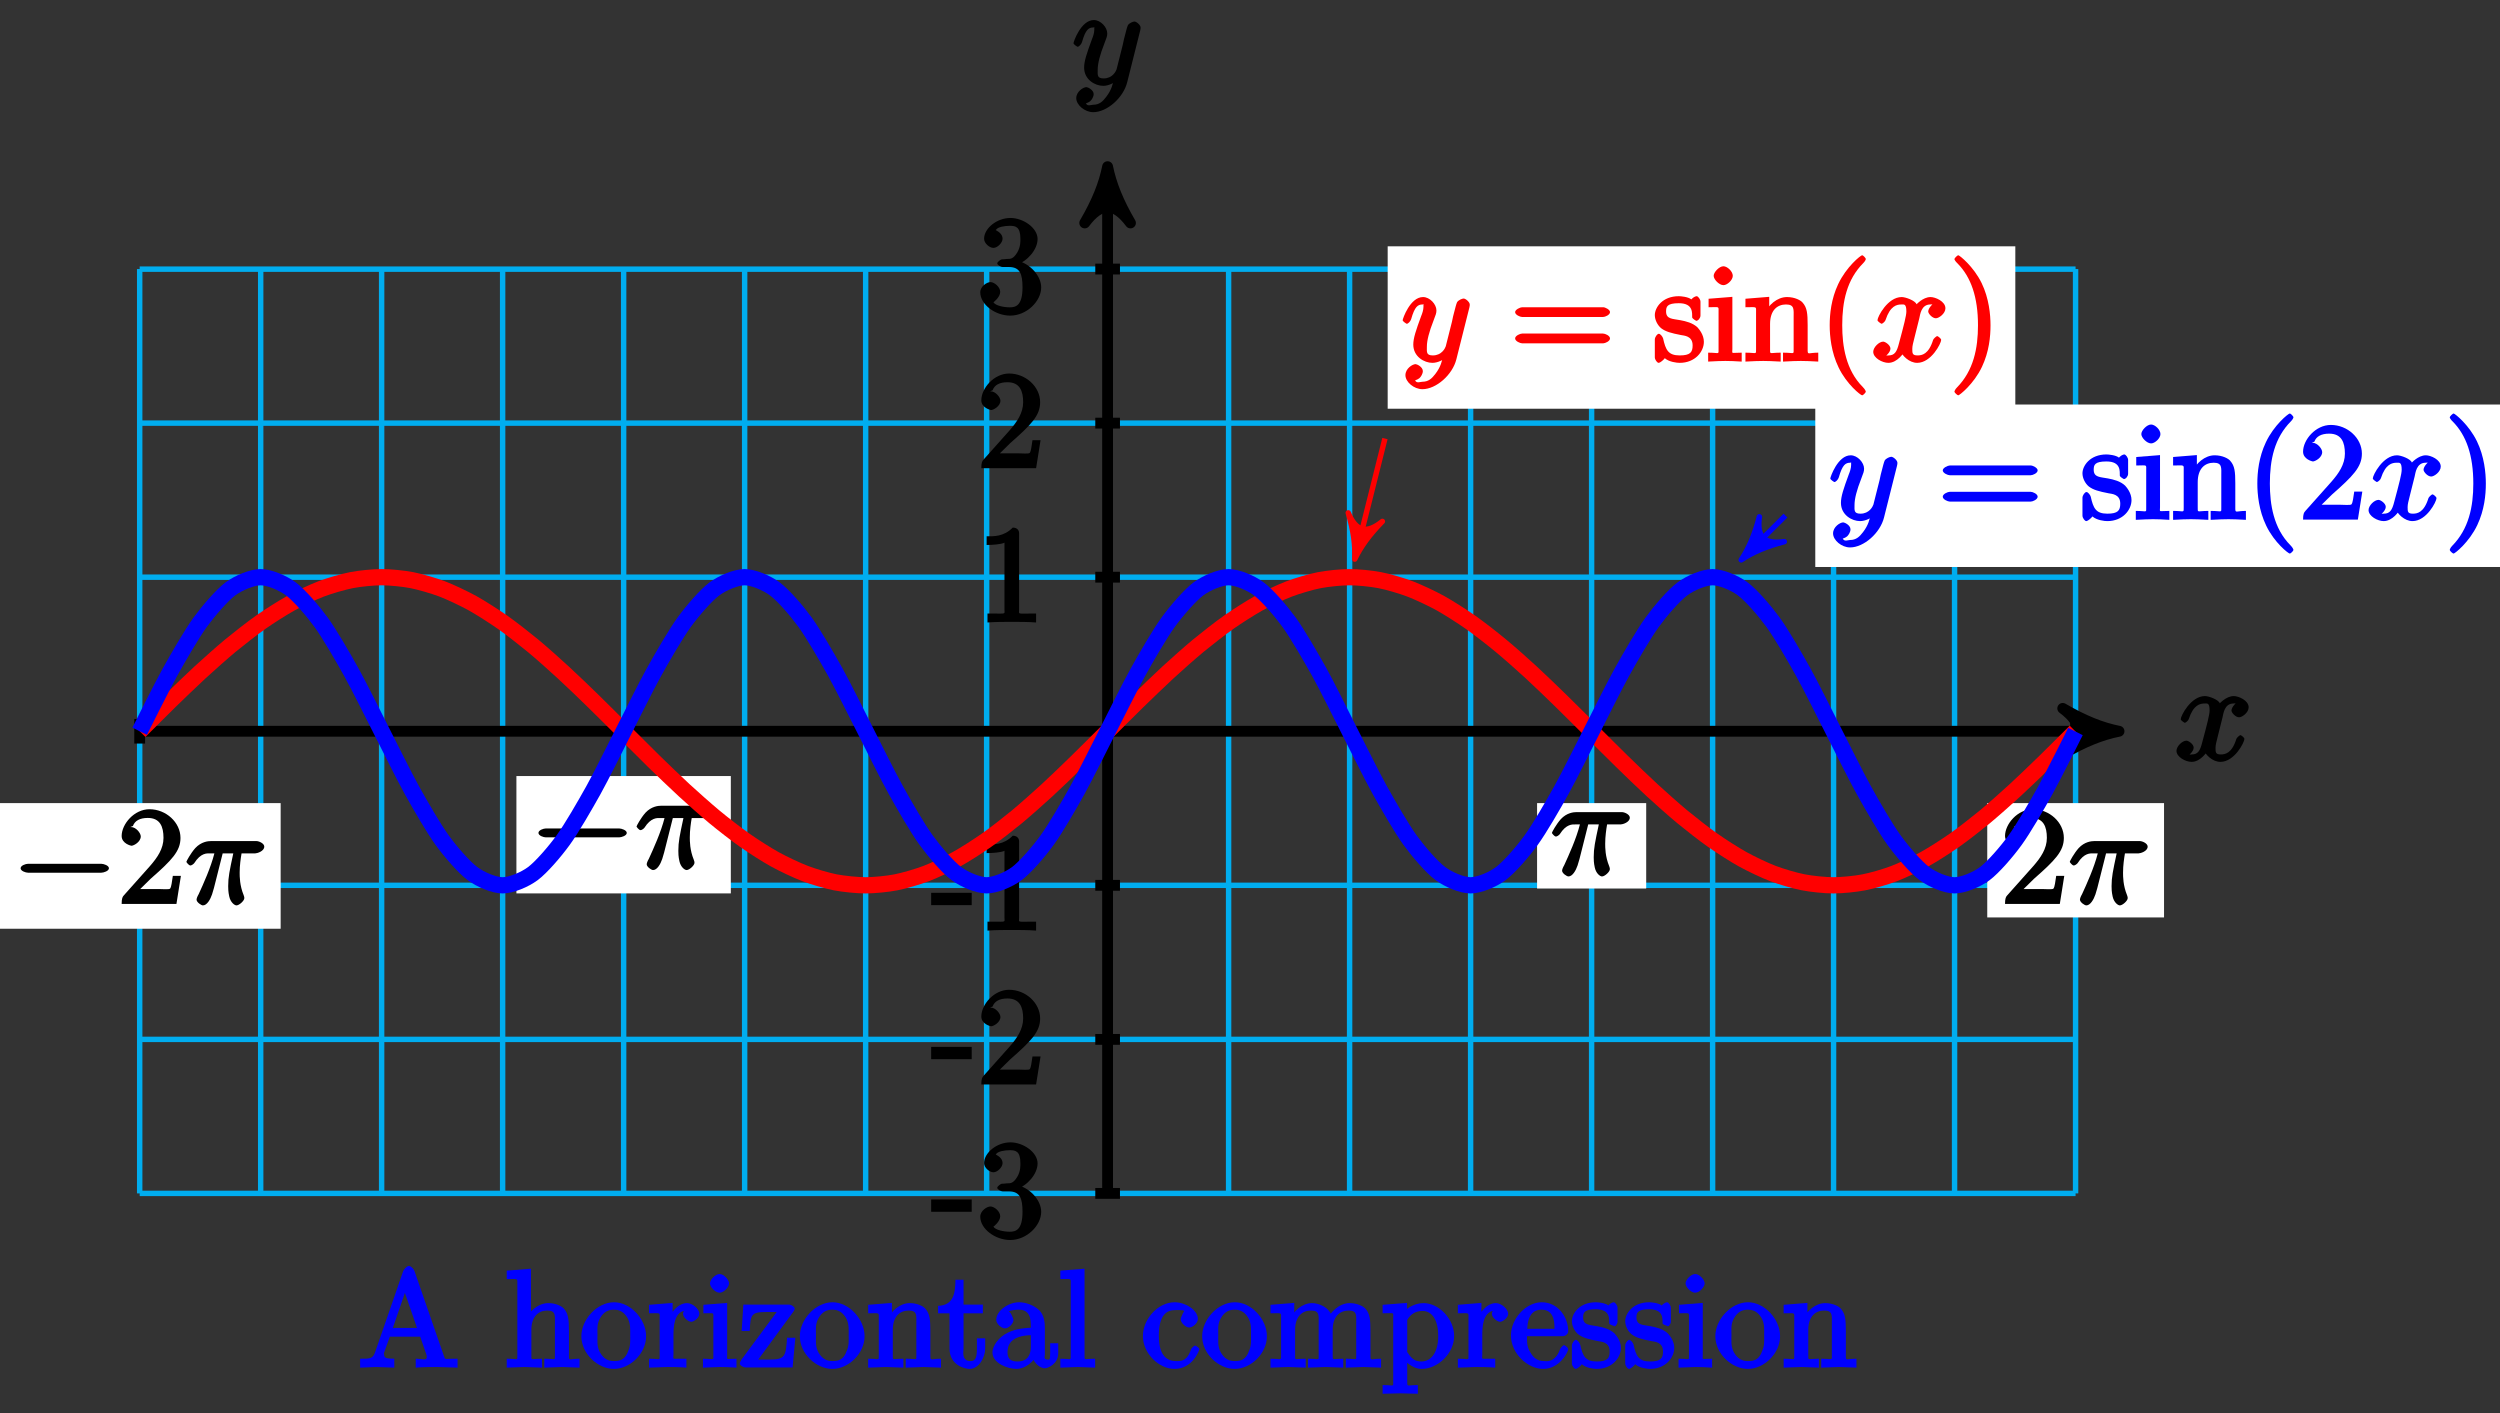 <?xml version="1.0" encoding="UTF-8"?>
<svg xmlns="http://www.w3.org/2000/svg" xmlns:xlink="http://www.w3.org/1999/xlink" width="184pt" height="104pt" viewBox="0 0 184 104" version="1.1">
<rect x="0" y="0" width="184" height="104" fill="#333333" stroke="none"/>
<defs>
<g>
<symbol overflow="visible" id="glyph0-0">
<path style="stroke:none;" d=""/>
</symbol>
<symbol overflow="visible" id="glyph0-1">
<path style="stroke:none;" d="M 3.5 -3.172 C 3.562 -3.422 3.625 -4.188 4.312 -4.188 C 4.359 -4.188 4.469 -4.234 4.688 -4.109 L 4.812 -4.391 C 4.531 -4.344 4.156 -3.922 4.156 -3.672 C 4.156 -3.516 4.453 -3.172 4.719 -3.172 C 4.938 -3.172 5.422 -3.516 5.422 -3.906 C 5.422 -4.422 4.672 -4.734 4.328 -4.734 C 3.75 -4.734 3.266 -4.156 3.297 -4.203 C 3.203 -4.469 2.5 -4.734 2.203 -4.734 C 1.172 -4.734 0.422 -3.281 0.422 -3.031 C 0.422 -2.938 0.703 -2.766 0.719 -2.766 C 0.797 -2.766 1 -2.953 1.016 -3.047 C 1.359 -4.094 1.844 -4.188 2.188 -4.188 C 2.375 -4.188 2.547 -4.25 2.547 -3.672 C 2.547 -3.375 2.375 -2.703 2 -1.312 C 1.844 -0.688 1.672 -0.438 1.234 -0.438 C 1.172 -0.438 1.062 -0.391 0.859 -0.516 L 0.734 -0.234 C 0.984 -0.297 1.375 -0.656 1.375 -0.938 C 1.375 -1.203 0.984 -1.453 0.844 -1.453 C 0.531 -1.453 0.109 -1.031 0.109 -0.703 C 0.109 -0.25 0.781 0.109 1.219 0.109 C 1.891 0.109 2.359 -0.641 2.391 -0.703 L 2.094 -0.812 C 2.219 -0.438 2.75 0.109 3.344 0.109 C 4.375 0.109 5.109 -1.328 5.109 -1.578 C 5.109 -1.688 4.859 -1.859 4.828 -1.859 C 4.734 -1.859 4.531 -1.641 4.516 -1.578 C 4.188 -0.516 3.688 -0.438 3.375 -0.438 C 2.984 -0.438 2.984 -0.594 2.984 -0.922 C 2.984 -1.141 3.047 -1.359 3.156 -1.797 Z M 3.5 -3.172 "/>
</symbol>
<symbol overflow="visible" id="glyph0-2">
<path style="stroke:none;" d="M 5.016 -3.953 C 5.047 -4.094 5.047 -4.109 5.047 -4.188 C 5.047 -4.359 4.75 -4.625 4.594 -4.625 C 4.5 -4.625 4.203 -4.516 4.109 -4.344 C 4.047 -4.203 3.969 -3.891 3.922 -3.703 C 3.859 -3.453 3.781 -3.188 3.734 -2.906 L 3.281 -1.109 C 3.234 -0.969 2.984 -0.438 2.328 -0.438 C 1.828 -0.438 1.891 -0.703 1.891 -1.078 C 1.891 -1.531 2.047 -2.156 2.391 -3.031 C 2.547 -3.438 2.594 -3.547 2.594 -3.75 C 2.594 -4.203 2.109 -4.734 1.609 -4.734 C 0.656 -4.734 0.109 -3.125 0.109 -3.031 C 0.109 -2.938 0.391 -2.766 0.406 -2.766 C 0.516 -2.766 0.688 -2.953 0.734 -3.109 C 1 -4.047 1.234 -4.188 1.578 -4.188 C 1.656 -4.188 1.641 -4.344 1.641 -4.031 C 1.641 -3.781 1.547 -3.516 1.469 -3.328 C 1.078 -2.266 0.891 -1.703 0.891 -1.234 C 0.891 -0.344 1.703 0.109 2.297 0.109 C 2.688 0.109 3.141 -0.109 3.422 -0.391 L 3.125 -0.5 C 2.984 0.016 2.922 0.391 2.516 0.922 C 2.266 1.25 2.016 1.5 1.562 1.5 C 1.422 1.5 1.141 1.641 1.031 1.406 C 0.953 1.406 1.203 1.359 1.344 1.234 C 1.453 1.141 1.594 0.906 1.594 0.719 C 1.594 0.406 1.156 0.203 1.062 0.203 C 0.828 0.203 0.312 0.531 0.312 1.016 C 0.312 1.516 0.938 2.047 1.562 2.047 C 2.578 2.047 3.781 0.984 4.062 -0.156 Z M 5.016 -3.953 "/>
</symbol>
<symbol overflow="visible" id="glyph0-3">
<path style="stroke:none;" d="M 2.641 -3.719 L 3.547 -3.719 C 3.266 -2.406 3.172 -1.969 3.172 -1.312 C 3.172 -1.156 3.172 -0.891 3.25 -0.547 C 3.344 -0.109 3.641 0.109 3.781 0.109 C 3.984 0.109 4.359 -0.234 4.359 -0.422 C 4.359 -0.484 4.359 -0.516 4.312 -0.641 C 4.016 -1.359 4.016 -2.016 4.016 -2.297 C 4.016 -2.828 4.094 -3.359 4.156 -3.719 L 5.156 -3.719 C 5.297 -3.719 5.828 -3.875 5.828 -4.219 C 5.828 -4.453 5.438 -4.625 5.25 -4.625 L 1.906 -4.625 C 1.688 -4.625 1.188 -4.578 0.75 -4.109 C 0.406 -3.719 0.094 -3.141 0.094 -3.094 C 0.094 -3.078 0.266 -2.828 0.391 -2.828 C 0.469 -2.828 0.609 -2.922 0.672 -3 C 1.156 -3.766 1.609 -3.719 1.812 -3.719 L 2.156 -3.719 C 1.891 -2.672 1.344 -1.469 1 -0.719 C 0.891 -0.531 0.844 -0.391 0.844 -0.312 C 0.844 -0.125 1.188 0.109 1.312 0.109 C 1.609 0.109 1.859 -0.328 1.984 -0.703 C 2.125 -1.156 2.125 -1.172 2.25 -1.672 L 2.766 -3.719 Z M 2.641 -3.719 "/>
</symbol>
<symbol overflow="visible" id="glyph1-0">
<path style="stroke:none;" d=""/>
</symbol>
<symbol overflow="visible" id="glyph1-1">
<path style="stroke:none;" d="M 2.922 -2.031 L 2.922 -2.766 L -0.062 -2.766 L -0.062 -1.859 L 2.922 -1.859 Z M 2.922 -2.031 "/>
</symbol>
<symbol overflow="visible" id="glyph1-2">
<path style="stroke:none;" d="M 4.719 -1.859 C 4.719 -2.688 3.922 -3.625 2.891 -3.844 L 2.891 -3.516 C 3.703 -3.781 4.453 -4.641 4.453 -5.422 C 4.453 -6.234 3.406 -6.969 2.453 -6.969 C 1.453 -6.969 0.516 -6.203 0.516 -5.438 C 0.516 -5.109 0.906 -4.766 1.203 -4.766 C 1.5 -4.766 1.875 -5.141 1.875 -5.438 C 1.875 -5.938 1.234 -6.094 1.391 -6.094 C 1.516 -6.312 2.047 -6.391 2.406 -6.391 C 2.828 -6.391 3.188 -6.328 3.188 -5.438 C 3.188 -5.312 3.219 -4.859 2.953 -4.422 C 2.656 -3.938 2.453 -3.953 2.203 -3.953 C 2.125 -3.938 1.891 -3.922 1.812 -3.922 C 1.734 -3.906 1.484 -3.734 1.484 -3.625 C 1.484 -3.516 1.734 -3.359 1.906 -3.359 L 2.344 -3.359 C 3.156 -3.359 3.344 -2.844 3.344 -1.859 C 3.344 -0.516 2.844 -0.391 2.406 -0.391 C 1.969 -0.391 1.344 -0.516 1.203 -0.766 C 1.219 -0.766 1.703 -1.141 1.703 -1.531 C 1.703 -1.891 1.266 -2.25 0.984 -2.25 C 0.734 -2.25 0.234 -1.938 0.234 -1.5 C 0.234 -0.594 1.344 0.219 2.438 0.219 C 3.656 0.219 4.719 -0.844 4.719 -1.859 Z M 4.719 -1.859 "/>
</symbol>
<symbol overflow="visible" id="glyph1-3">
<path style="stroke:none;" d="M 4.469 -2.062 L 4.078 -2.062 C 4 -1.594 3.984 -1.281 3.875 -1.125 C 3.812 -1.047 3.281 -1.094 3.062 -1.094 L 1.266 -1.094 L 1.391 -0.812 L 2.438 -1.844 C 4 -3.219 4.641 -3.875 4.641 -4.859 C 4.641 -6 3.578 -6.969 2.359 -6.969 C 1.234 -6.969 0.312 -5.875 0.312 -5 C 0.312 -4.438 1 -4.281 1.031 -4.281 C 1.203 -4.281 1.719 -4.562 1.719 -4.969 C 1.719 -5.219 1.359 -5.656 1.016 -5.656 C 0.938 -5.656 0.922 -5.656 1.141 -5.734 C 1.281 -6.125 1.656 -6.328 2.234 -6.328 C 3.141 -6.328 3.391 -5.688 3.391 -4.859 C 3.391 -4.062 2.938 -3.406 2.391 -2.781 L 0.484 -0.641 C 0.375 -0.531 0.312 -0.406 0.312 0 L 4.344 0 L 4.672 -2.062 Z M 4.469 -2.062 "/>
</symbol>
<symbol overflow="visible" id="glyph1-4">
<path style="stroke:none;" d="M 4.344 -0.156 L 4.344 -0.641 L 3.859 -0.641 C 2.953 -0.641 3.094 -0.578 3.094 -0.953 L 3.094 -6.547 C 3.094 -6.781 2.938 -6.969 2.625 -6.969 C 1.953 -6.281 1.203 -6.328 0.703 -6.328 L 0.703 -5.688 C 1.094 -5.688 1.797 -5.734 2.016 -5.859 L 2.016 -0.953 C 2.016 -0.594 2.156 -0.641 1.266 -0.641 L 0.766 -0.641 L 0.766 0.016 C 1.297 -0.031 2.156 -0.031 2.562 -0.031 C 2.953 -0.031 3.828 -0.031 4.344 0.016 Z M 4.344 -0.156 "/>
</symbol>
<symbol overflow="visible" id="glyph1-5">
<path style="stroke:none;" d="M 7.312 -0.156 L 7.312 -0.641 L 6.969 -0.641 C 6.375 -0.641 6.406 -0.531 6.297 -0.875 L 4.141 -7.094 C 4.094 -7.234 3.891 -7.469 3.734 -7.469 C 3.578 -7.469 3.375 -7.234 3.312 -7.094 L 1.25 -1.141 C 1.078 -0.625 0.859 -0.641 0.141 -0.641 L 0.141 0.016 L 1.328 -0.031 L 2.656 0.016 L 2.656 -0.641 C 1.984 -0.641 1.906 -0.719 1.906 -0.984 C 1.906 -1 1.859 -1 1.906 -1.094 L 2.328 -2.266 L 4.562 -2.266 L 5.031 -0.906 C 5.031 -0.875 5.047 -0.812 5.047 -0.766 C 5.047 -0.469 4.672 -0.641 4.234 -0.641 L 4.234 0.016 C 4.766 -0.031 5.469 -0.031 5.844 -0.031 L 7.312 0.016 Z M 4.562 -2.906 L 2.547 -2.906 L 3.609 -5.984 L 3.266 -5.984 L 4.328 -2.906 Z M 4.562 -2.906 "/>
</symbol>
<symbol overflow="visible" id="glyph1-6">
<path style="stroke:none;" d="M 5.5 -0.156 L 5.5 -0.641 C 4.812 -0.641 4.734 -0.469 4.719 -0.766 L 4.719 -2.672 C 4.719 -3.531 4.672 -3.953 4.359 -4.312 C 4.234 -4.484 3.781 -4.734 3.203 -4.734 C 2.359 -4.734 1.75 -3.969 1.656 -3.781 L 1.922 -3.781 L 1.922 -7.266 L 0.141 -7.125 L 0.141 -6.5 C 1.016 -6.5 0.922 -6.594 0.922 -6.094 L 0.922 -0.922 C 0.922 -0.469 0.984 -0.641 0.141 -0.641 L 0.141 0.016 L 1.453 -0.031 L 2.734 0.016 L 2.734 -0.641 C 1.891 -0.641 1.953 -0.469 1.953 -0.922 L 1.953 -2.75 C 1.953 -3.781 2.5 -4.188 3.125 -4.188 C 3.766 -4.188 3.688 -3.812 3.688 -3.234 L 3.688 -0.922 C 3.688 -0.469 3.766 -0.641 2.906 -0.641 L 2.906 0.016 L 4.219 -0.031 L 5.5 0.016 Z M 5.5 -0.156 "/>
</symbol>
<symbol overflow="visible" id="glyph1-7">
<path style="stroke:none;" d="M 4.859 -2.297 C 4.859 -3.562 3.703 -4.797 2.5 -4.797 C 1.25 -4.797 0.094 -3.531 0.094 -2.297 C 0.094 -1 1.312 0.109 2.484 0.109 C 3.688 0.109 4.859 -1.031 4.859 -2.297 Z M 3.688 -2.375 C 3.688 -2.016 3.734 -1.594 3.516 -1.156 L 3.469 -1.031 C 3.25 -0.594 2.984 -0.469 2.5 -0.469 C 2.062 -0.469 1.75 -0.625 1.469 -1.094 C 1.219 -1.531 1.281 -2.016 1.281 -2.375 C 1.281 -2.766 1.219 -3.188 1.469 -3.625 C 1.734 -4.094 2.078 -4.25 2.484 -4.25 C 2.922 -4.25 3.219 -4.078 3.484 -3.656 C 3.734 -3.219 3.688 -2.75 3.688 -2.375 Z M 3.688 -2.375 "/>
</symbol>
<symbol overflow="visible" id="glyph1-8">
<path style="stroke:none;" d="M 3.797 -3.953 C 3.797 -4.281 3.312 -4.734 2.891 -4.734 C 2.156 -4.734 1.625 -3.891 1.484 -3.469 L 1.828 -3.469 L 1.828 -4.75 L 0.094 -4.609 L 0.094 -3.984 C 0.984 -3.984 0.875 -4.078 0.875 -3.594 L 0.875 -0.922 C 0.875 -0.469 0.953 -0.641 0.094 -0.641 L 0.094 0.016 L 1.422 -0.031 C 1.812 -0.031 2.281 -0.031 2.844 0.016 L 2.844 -0.641 L 2.469 -0.641 C 1.734 -0.641 1.891 -0.578 1.891 -0.938 L 1.891 -2.469 C 1.891 -3.453 2.141 -4.188 2.891 -4.188 C 2.953 -4.188 2.844 -4.234 2.875 -4.234 L 3 -4.5 C 2.969 -4.5 2.594 -4.203 2.594 -3.953 C 2.594 -3.672 2.984 -3.359 3.203 -3.359 C 3.375 -3.359 3.797 -3.641 3.797 -3.953 Z M 3.797 -3.953 "/>
</symbol>
<symbol overflow="visible" id="glyph1-9">
<path style="stroke:none;" d="M 2.625 -0.156 L 2.625 -0.641 C 1.797 -0.641 1.938 -0.516 1.938 -0.906 L 1.938 -4.75 L 0.188 -4.609 L 0.188 -3.984 C 1.016 -3.984 0.922 -4.094 0.922 -3.594 L 0.922 -0.922 C 0.922 -0.469 1 -0.641 0.156 -0.641 L 0.156 0.016 L 1.422 -0.031 C 1.781 -0.031 2.125 -0.016 2.625 0.016 Z M 2.078 -6.188 C 2.078 -6.453 1.688 -6.875 1.391 -6.875 C 1.047 -6.875 0.672 -6.438 0.672 -6.188 C 0.672 -5.906 1.078 -5.5 1.375 -5.5 C 1.719 -5.5 2.078 -5.938 2.078 -6.188 Z M 2.078 -6.188 "/>
</symbol>
<symbol overflow="visible" id="glyph1-10">
<path style="stroke:none;" d="M 4 -2.188 L 3.578 -2.188 C 3.484 -0.844 3.453 -0.578 2.297 -0.578 L 1.453 -0.578 L 4 -4.047 C 4.094 -4.156 4.141 -4.281 4.141 -4.328 C 4.141 -4.453 3.891 -4.625 3.719 -4.625 L 0.359 -4.625 L 0.234 -2.688 L 0.828 -2.688 C 0.891 -3.875 0.922 -4.078 2.016 -4.078 L 2.812 -4.078 L 0.234 -0.594 C 0.156 -0.484 0.094 -0.344 0.094 -0.297 C 0.094 -0.156 0.344 0 0.531 0 L 3.984 0 L 4.188 -2.188 Z M 4 -2.188 "/>
</symbol>
<symbol overflow="visible" id="glyph1-11">
<path style="stroke:none;" d="M 5.5 -0.156 L 5.5 -0.641 C 4.812 -0.641 4.734 -0.469 4.719 -0.766 L 4.719 -2.672 C 4.719 -3.531 4.672 -3.953 4.359 -4.312 C 4.234 -4.484 3.781 -4.734 3.203 -4.734 C 2.469 -4.734 1.828 -4.141 1.547 -3.516 L 1.891 -3.516 L 1.891 -4.75 L 0.141 -4.609 L 0.141 -3.984 C 1.016 -3.984 0.922 -4.078 0.922 -3.594 L 0.922 -0.922 C 0.922 -0.469 0.984 -0.641 0.141 -0.641 L 0.141 0.016 L 1.453 -0.031 L 2.734 0.016 L 2.734 -0.641 C 1.891 -0.641 1.953 -0.469 1.953 -0.922 L 1.953 -2.75 C 1.953 -3.781 2.5 -4.188 3.125 -4.188 C 3.766 -4.188 3.688 -3.812 3.688 -3.234 L 3.688 -0.922 C 3.688 -0.469 3.766 -0.641 2.906 -0.641 L 2.906 0.016 L 4.219 -0.031 L 5.5 0.016 Z M 5.5 -0.156 "/>
</symbol>
<symbol overflow="visible" id="glyph1-12">
<path style="stroke:none;" d="M 3.484 -1.391 L 3.484 -2.141 L 2.875 -2.141 L 2.875 -1.422 C 2.875 -0.672 2.766 -0.469 2.391 -0.469 C 1.719 -0.469 1.891 -1.203 1.891 -1.375 L 1.891 -3.984 L 3.312 -3.984 L 3.312 -4.625 L 1.891 -4.625 L 1.891 -6.453 L 1.297 -6.453 C 1.281 -5.469 1.172 -4.578 0.016 -4.531 L 0.016 -3.984 L 0.859 -3.984 L 0.859 -1.391 C 0.859 -0.172 1.969 0.109 2.328 0.109 C 3.031 0.109 3.484 -0.75 3.484 -1.391 Z M 3.484 -1.391 "/>
</symbol>
<symbol overflow="visible" id="glyph1-13">
<path style="stroke:none;" d="M 4.984 -1.047 L 4.984 -1.781 L 4.391 -1.781 L 4.391 -1.047 C 4.391 -0.469 4.312 -0.578 4.203 -0.578 C 3.875 -0.578 4 -0.859 4 -0.906 L 4 -2.906 C 4 -3.312 3.953 -3.828 3.594 -4.203 C 3.203 -4.578 2.594 -4.797 2.109 -4.797 C 1.297 -4.797 0.422 -4.156 0.422 -3.5 C 0.422 -3.203 0.812 -2.875 1.062 -2.875 C 1.344 -2.875 1.688 -3.234 1.688 -3.484 C 1.688 -3.609 1.469 -4.109 1.344 -4.109 C 1.406 -4.188 1.781 -4.25 2.094 -4.25 C 2.578 -4.25 2.969 -4.016 2.969 -3.125 L 2.969 -2.922 C 2.641 -2.906 1.938 -2.875 1.312 -2.578 C 0.562 -2.234 0.141 -1.547 0.141 -1.109 C 0.141 -0.297 1.281 0.109 1.906 0.109 C 2.578 0.109 3.203 -0.453 3.391 -0.922 L 3.047 -0.922 C 3.078 -0.516 3.531 0.062 4 0.062 C 4.203 0.062 4.984 -0.234 4.984 -1.047 Z M 2.969 -1.562 C 2.969 -0.609 2.438 -0.438 1.984 -0.438 C 1.5 -0.438 1.25 -0.625 1.25 -1.109 C 1.25 -1.672 1.5 -2.328 2.969 -2.375 Z M 2.969 -1.562 "/>
</symbol>
<symbol overflow="visible" id="glyph1-14">
<path style="stroke:none;" d="M 2.719 -0.156 L 2.719 -0.641 C 1.875 -0.641 1.938 -0.469 1.938 -0.922 L 1.938 -7.266 L 0.156 -7.125 L 0.156 -6.5 C 1.031 -6.5 0.922 -6.594 0.922 -6.094 L 0.922 -0.922 C 0.922 -0.469 1 -0.641 0.156 -0.641 L 0.156 0.016 L 1.438 -0.031 L 2.719 0.016 Z M 2.719 -0.156 "/>
</symbol>
<symbol overflow="visible" id="glyph1-15">
<path style="stroke:none;" d="M 4.312 -1.344 C 4.312 -1.453 4.031 -1.609 4 -1.609 C 3.922 -1.609 3.719 -1.406 3.703 -1.344 C 3.406 -0.422 2.938 -0.469 2.578 -0.469 C 2.047 -0.469 1.328 -0.734 1.328 -2.328 C 1.328 -3.953 1.984 -4.219 2.516 -4.219 C 2.609 -4.219 3.094 -4.25 3.203 -4.156 C 3.172 -4.141 2.938 -3.672 2.938 -3.547 C 2.938 -3.297 3.297 -2.938 3.562 -2.938 C 3.828 -2.938 4.203 -3.266 4.203 -3.562 C 4.203 -4.234 3.266 -4.797 2.5 -4.797 C 1.25 -4.797 0.156 -3.547 0.156 -2.312 C 0.156 -1.031 1.328 0.109 2.484 0.109 C 3.812 0.109 4.312 -1.25 4.312 -1.344 Z M 4.312 -1.344 "/>
</symbol>
<symbol overflow="visible" id="glyph1-16">
<path style="stroke:none;" d="M 8.281 -0.156 L 8.281 -0.641 C 7.594 -0.641 7.5 -0.469 7.5 -0.766 L 7.5 -2.672 C 7.5 -3.531 7.453 -3.953 7.141 -4.312 C 7 -4.484 6.547 -4.734 5.969 -4.734 C 5.141 -4.734 4.516 -3.969 4.344 -3.594 L 4.688 -3.594 C 4.562 -4.453 3.656 -4.734 3.203 -4.734 C 2.469 -4.734 1.828 -4.141 1.547 -3.516 L 1.891 -3.516 L 1.891 -4.75 L 0.141 -4.609 L 0.141 -3.984 C 1.016 -3.984 0.922 -4.078 0.922 -3.594 L 0.922 -0.922 C 0.922 -0.469 0.984 -0.641 0.141 -0.641 L 0.141 0.016 L 1.453 -0.031 L 2.734 0.016 L 2.734 -0.641 C 1.891 -0.641 1.953 -0.469 1.953 -0.922 L 1.953 -2.75 C 1.953 -3.781 2.5 -4.188 3.125 -4.188 C 3.766 -4.188 3.688 -3.812 3.688 -3.234 L 3.688 -0.922 C 3.688 -0.469 3.766 -0.641 2.906 -0.641 L 2.906 0.016 L 4.219 -0.031 L 5.5 0.016 L 5.5 -0.641 C 4.672 -0.641 4.719 -0.469 4.719 -0.922 L 4.719 -2.75 C 4.719 -3.781 5.266 -4.188 5.906 -4.188 C 6.531 -4.188 6.453 -3.812 6.453 -3.234 L 6.453 -0.922 C 6.453 -0.469 6.531 -0.641 5.688 -0.641 L 5.688 0.016 L 6.984 -0.031 L 8.281 0.016 Z M 8.281 -0.156 "/>
</symbol>
<symbol overflow="visible" id="glyph1-17">
<path style="stroke:none;" d="M 5.359 -2.312 C 5.359 -3.578 4.234 -4.734 3.109 -4.734 C 2.328 -4.734 1.781 -4.25 1.578 -4.031 L 1.891 -3.906 L 1.891 -4.75 L 0.094 -4.609 L 0.094 -3.984 C 0.984 -3.984 0.875 -4.094 0.875 -3.656 L 0.875 1.016 C 0.875 1.469 0.953 1.297 0.094 1.297 L 0.094 1.938 L 1.391 1.906 L 2.688 1.938 L 2.688 1.297 C 1.859 1.297 1.906 1.469 1.906 1.016 L 1.906 -0.75 L 1.562 -0.75 C 1.609 -0.594 2.219 0.109 2.969 0.109 C 4.156 0.109 5.359 -1.031 5.359 -2.312 Z M 4.188 -2.312 C 4.188 -1.109 3.672 -0.438 2.938 -0.438 C 2.531 -0.438 2.266 -0.594 2 -1 C 1.859 -1.203 1.906 -1.094 1.906 -1.297 L 1.906 -3.5 C 2.156 -3.922 2.516 -4.156 3.031 -4.156 C 3.766 -4.156 4.188 -3.438 4.188 -2.312 Z M 4.188 -2.312 "/>
</symbol>
<symbol overflow="visible" id="glyph1-18">
<path style="stroke:none;" d="M 4.312 -1.344 C 4.312 -1.453 4.062 -1.641 4 -1.641 C 3.922 -1.641 3.719 -1.406 3.703 -1.328 C 3.344 -0.297 2.625 -0.469 2.531 -0.469 C 2.031 -0.469 1.75 -0.719 1.531 -1.094 C 1.219 -1.562 1.281 -2.109 1.281 -2.297 L 3.891 -2.297 C 4.109 -2.297 4.312 -2.469 4.312 -2.672 C 4.312 -3.656 3.594 -4.797 2.359 -4.797 C 1.203 -4.797 0.094 -3.594 0.094 -2.359 C 0.094 -1.016 1.328 0.109 2.469 0.109 C 3.688 0.109 4.312 -1.156 4.312 -1.344 Z M 3.484 -2.844 L 1.297 -2.844 C 1.344 -4.156 2.016 -4.25 2.359 -4.25 C 3.375 -4.25 3.297 -3.062 3.297 -2.844 Z M 3.484 -2.844 "/>
</symbol>
<symbol overflow="visible" id="glyph1-19">
<path style="stroke:none;" d="M 3.766 -1.438 C 3.766 -1.969 3.406 -2.375 3.297 -2.5 C 2.953 -2.828 2.453 -2.953 2.031 -3.031 C 1.469 -3.141 0.984 -3.094 0.984 -3.672 C 0.984 -4.031 1.062 -4.281 1.922 -4.281 C 3.016 -4.281 2.891 -3.531 2.906 -3.234 C 2.922 -3.141 3.328 -3.031 3.328 -3.031 L 3.203 -2.984 C 3.344 -2.984 3.516 -3.188 3.516 -3.375 L 3.516 -4.391 C 3.516 -4.562 3.344 -4.797 3.234 -4.797 C 3.188 -4.797 3.031 -4.75 2.906 -4.625 C 2.875 -4.578 2.766 -4.5 2.844 -4.562 C 2.609 -4.75 2.078 -4.797 1.922 -4.797 C 0.703 -4.797 0.156 -3.953 0.156 -3.406 C 0.156 -3.047 0.359 -2.656 0.625 -2.438 C 0.953 -2.188 1.359 -2.078 2.078 -1.938 C 2.297 -1.891 2.938 -1.891 2.938 -1.172 C 2.938 -0.672 2.766 -0.438 1.984 -0.438 C 1.141 -0.438 0.953 -0.844 0.766 -1.688 C 0.734 -1.812 0.562 -2.031 0.453 -2.031 C 0.328 -2.031 0.156 -1.781 0.156 -1.609 L 0.156 -0.297 C 0.156 -0.125 0.328 0.109 0.438 0.109 C 0.484 0.109 0.625 0.047 0.812 -0.141 C 0.828 -0.156 0.828 -0.172 0.891 -0.234 C 1.203 0.047 1.781 0.109 1.984 0.109 C 3.125 0.109 3.766 -0.719 3.766 -1.438 Z M 3.766 -1.438 "/>
</symbol>
<symbol overflow="visible" id="glyph2-0">
<path style="stroke:none;" d=""/>
</symbol>
<symbol overflow="visible" id="glyph2-1">
<path style="stroke:none;" d="M 1.391 -0.812 L 2.438 -1.844 C 4 -3.219 4.641 -3.875 4.641 -4.859 C 4.641 -6 3.578 -6.969 2.359 -6.969 C 1.234 -6.969 0.312 -5.875 0.312 -5 C 0.312 -4.438 1 -4.281 1.031 -4.281 C 1.203 -4.281 1.719 -4.562 1.719 -4.969 C 1.719 -5.219 1.359 -5.656 1.016 -5.656 C 0.938 -5.656 0.922 -5.656 1.141 -5.734 C 1.281 -6.125 1.656 -6.328 2.234 -6.328 C 3.141 -6.328 3.391 -5.688 3.391 -4.859 C 3.391 -4.062 2.938 -3.406 2.391 -2.781 L 0.484 -0.641 C 0.375 -0.531 0.312 -0.406 0.312 0 L 4.344 0 L 4.672 -2.062 L 4.078 -2.062 C 4 -1.594 3.984 -1.281 3.875 -1.125 C 3.812 -1.047 3.281 -1.094 3.062 -1.094 L 1.266 -1.094 Z M 1.391 -0.812 "/>
</symbol>
<symbol overflow="visible" id="glyph2-2">
<path style="stroke:none;" d="M 6.844 -3.266 C 7 -3.266 7.359 -3.422 7.359 -3.625 C 7.359 -3.812 7 -3.984 6.859 -3.984 L 0.891 -3.984 C 0.75 -3.984 0.375 -3.812 0.375 -3.625 C 0.375 -3.422 0.75 -3.266 0.891 -3.266 Z M 6.859 -1.328 C 7 -1.328 7.359 -1.484 7.359 -1.688 C 7.359 -1.891 7 -2.047 6.844 -2.047 L 0.891 -2.047 C 0.75 -2.047 0.375 -1.891 0.375 -1.688 C 0.375 -1.484 0.75 -1.328 0.891 -1.328 Z M 6.859 -1.328 "/>
</symbol>
<symbol overflow="visible" id="glyph2-3">
<path style="stroke:none;" d="M 2.078 -1.938 C 2.297 -1.891 2.938 -1.891 2.938 -1.172 C 2.938 -0.672 2.766 -0.438 1.984 -0.438 C 1.141 -0.438 0.953 -0.844 0.766 -1.688 C 0.734 -1.812 0.562 -2.031 0.453 -2.031 C 0.328 -2.031 0.156 -1.781 0.156 -1.609 L 0.156 -0.297 C 0.156 -0.125 0.328 0.109 0.438 0.109 C 0.484 0.109 0.625 0.047 0.812 -0.141 C 0.828 -0.156 0.828 -0.172 0.891 -0.234 C 1.203 0.047 1.781 0.109 1.984 0.109 C 3.125 0.109 3.766 -0.719 3.766 -1.438 C 3.766 -1.969 3.406 -2.375 3.297 -2.5 C 2.953 -2.828 2.453 -2.953 2.031 -3.031 C 1.469 -3.141 0.984 -3.094 0.984 -3.672 C 0.984 -4.031 1.062 -4.281 1.922 -4.281 C 3.016 -4.281 2.891 -3.531 2.906 -3.234 C 2.922 -3.141 3.188 -2.984 3.203 -2.984 C 3.344 -2.984 3.516 -3.188 3.516 -3.375 L 3.516 -4.391 C 3.516 -4.562 3.344 -4.797 3.234 -4.797 C 3.188 -4.797 3.031 -4.75 2.906 -4.625 C 2.875 -4.578 2.766 -4.5 2.844 -4.562 C 2.609 -4.75 2.078 -4.797 1.922 -4.797 C 0.703 -4.797 0.156 -3.953 0.156 -3.406 C 0.156 -3.047 0.359 -2.656 0.625 -2.438 C 0.953 -2.188 1.359 -2.078 2.078 -1.938 Z M 2.078 -1.938 "/>
</symbol>
<symbol overflow="visible" id="glyph2-4">
<path style="stroke:none;" d="M 1.766 -4.734 L 0.188 -4.609 L 0.188 -3.984 C 1.016 -3.984 0.922 -4.094 0.922 -3.594 L 0.922 -0.922 C 0.922 -0.469 1 -0.641 0.156 -0.641 L 0.156 0.016 C 0.641 -0.016 1.188 -0.031 1.422 -0.031 C 1.781 -0.031 2.125 -0.016 2.625 0.016 L 2.625 -0.641 C 1.797 -0.641 1.938 -0.516 1.938 -0.906 L 1.938 -4.75 Z M 1.969 -6.297 C 1.969 -6.625 1.562 -7 1.281 -7 C 0.969 -7 0.562 -6.562 0.562 -6.297 C 0.562 -6.031 0.969 -5.609 1.281 -5.609 C 1.562 -5.609 1.969 -5.984 1.969 -6.297 Z M 1.969 -6.297 "/>
</symbol>
<symbol overflow="visible" id="glyph2-5">
<path style="stroke:none;" d="M 0.922 -3.594 L 0.922 -0.922 C 0.922 -0.469 0.984 -0.641 0.141 -0.641 L 0.141 0.016 C 0.672 -0.016 1.172 -0.031 1.453 -0.031 C 1.703 -0.031 2.219 -0.016 2.734 0.016 L 2.734 -0.641 C 1.891 -0.641 1.953 -0.469 1.953 -0.922 L 1.953 -2.75 C 1.953 -3.781 2.5 -4.188 3.125 -4.188 C 3.766 -4.188 3.688 -3.812 3.688 -3.234 L 3.688 -0.922 C 3.688 -0.469 3.766 -0.641 2.906 -0.641 L 2.906 0.016 C 3.438 -0.016 3.953 -0.031 4.219 -0.031 C 4.469 -0.031 5 -0.016 5.5 0.016 L 5.5 -0.641 C 4.812 -0.641 4.734 -0.469 4.719 -0.766 L 4.719 -2.672 C 4.719 -3.531 4.672 -3.953 4.359 -4.312 C 4.234 -4.484 3.781 -4.734 3.203 -4.734 C 2.469 -4.734 1.828 -4.141 1.547 -3.516 L 1.891 -3.516 L 1.891 -4.75 L 0.141 -4.609 L 0.141 -3.984 C 1.016 -3.984 0.922 -4.078 0.922 -3.594 Z M 0.922 -3.594 "/>
</symbol>
<symbol overflow="visible" id="glyph2-6">
<path style="stroke:none;" d="M 3.469 2.234 C 3.469 2.203 3.422 2.062 3.25 1.891 C 2 0.641 1.734 -1.125 1.734 -2.656 C 1.734 -4.391 2.062 -6.016 3.297 -7.25 C 3.422 -7.375 3.469 -7.5 3.469 -7.531 C 3.469 -7.609 3.266 -7.812 3.203 -7.812 C 3.094 -7.812 2.031 -6.953 1.438 -5.688 C 0.922 -4.594 0.812 -3.484 0.812 -2.656 C 0.812 -1.875 0.922 -0.672 1.469 0.453 C 2.062 1.688 3.094 2.5 3.203 2.5 C 3.266 2.5 3.469 2.297 3.469 2.234 Z M 3.469 2.234 "/>
</symbol>
<symbol overflow="visible" id="glyph2-7">
<path style="stroke:none;" d="M 3.047 -2.656 C 3.047 -3.422 2.938 -4.641 2.391 -5.766 C 1.797 -6.984 0.766 -7.812 0.672 -7.812 C 0.609 -7.812 0.391 -7.594 0.391 -7.531 C 0.391 -7.5 0.438 -7.375 0.625 -7.203 C 1.609 -6.203 2.125 -4.734 2.125 -2.656 C 2.125 -0.953 1.797 0.688 0.562 1.938 C 0.438 2.062 0.391 2.203 0.391 2.234 C 0.391 2.297 0.609 2.5 0.672 2.5 C 0.766 2.5 1.828 1.656 2.422 0.391 C 2.938 -0.703 3.047 -1.812 3.047 -2.656 Z M 3.047 -2.656 "/>
</symbol>
<symbol overflow="visible" id="glyph3-0">
<path style="stroke:none;" d=""/>
</symbol>
<symbol overflow="visible" id="glyph3-1">
<path style="stroke:none;" d="M 6.562 -2.297 C 6.734 -2.297 7.125 -2.422 7.125 -2.625 C 7.125 -2.828 6.734 -2.953 6.562 -2.953 L 1.172 -2.953 C 1 -2.953 0.625 -2.828 0.625 -2.625 C 0.625 -2.422 1 -2.297 1.172 -2.297 Z M 6.562 -2.297 "/>
</symbol>
</g>
</defs>
<g id="surface1">
<path style="fill:none;stroke-width:0.399;stroke-linecap:butt;stroke-linejoin:miter;stroke:rgb(0%,67.839%,93.729%);stroke-opacity:1;stroke-miterlimit:10;" d="M -71.24 -34.014 L 71.241 -34.014 M -71.24 -22.679 L 71.241 -22.679 M -71.24 -11.34 L 71.241 -11.34 M -71.24 -0 L 71.241 -0 M -71.24 11.339 L 71.241 11.339 M -71.24 22.678 L 71.241 22.678 M -71.24 34.01 L 71.241 34.01 M -71.24 -34.014 L -71.24 34.018 M -62.335 -34.014 L -62.335 34.018 M -53.433 -34.014 L -53.433 34.018 M -44.527 -34.014 L -44.527 34.018 M -35.621 -34.014 L -35.621 34.018 M -26.715 -34.014 L -26.715 34.018 M -17.809 -34.014 L -17.809 34.018 M -8.904 -34.014 L -8.904 34.018 M -0.002 -34.014 L -0.002 34.018 M 8.904 -34.014 L 8.904 34.018 M 17.81 -34.014 L 17.81 34.018 M 26.716 -34.014 L 26.716 34.018 M 35.622 -34.014 L 35.622 34.018 M 44.527 -34.014 L 44.527 34.018 M 53.429 -34.014 L 53.429 34.018 M 62.335 -34.014 L 62.335 34.018 M 71.241 -34.014 L 71.241 34.018 " transform="matrix(1,0,0,-1,81.521,53.82)"/>
<path style="fill:none;stroke-width:0.797;stroke-linecap:butt;stroke-linejoin:miter;stroke:rgb(0%,0%,0%);stroke-opacity:1;stroke-miterlimit:10;" d="M -71.24 -0 L 73.401 -0 " transform="matrix(1,0,0,-1,81.521,53.82)"/>
<path style="fill-rule:nonzero;fill:rgb(0%,0%,0%);fill-opacity:1;stroke-width:0.797;stroke-linecap:butt;stroke-linejoin:round;stroke:rgb(0%,0%,0%);stroke-opacity:1;stroke-miterlimit:10;" d="M 1.036 -0 C -0.261 0.258 -1.554 0.777 -3.108 1.683 C -1.554 0.519 -1.554 -0.52 -3.108 -1.684 C -1.554 -0.778 -0.261 -0.258 1.036 -0 Z M 1.036 -0 " transform="matrix(1,0,0,-1,154.925,53.82)"/>
<g style="fill:rgb(0%,0%,0%);fill-opacity:1;">
  <use xlink:href="#glyph0-1" x="160.079" y="55.965"/>
</g>
<path style="fill:none;stroke-width:0.797;stroke-linecap:butt;stroke-linejoin:miter;stroke:rgb(0%,0%,0%);stroke-opacity:1;stroke-miterlimit:10;" d="M -0.002 -34.014 L -0.002 40.517 " transform="matrix(1,0,0,-1,81.521,53.82)"/>
<path style="fill-rule:nonzero;fill:rgb(0%,0%,0%);fill-opacity:1;stroke-width:0.797;stroke-linecap:butt;stroke-linejoin:round;stroke:rgb(0%,0%,0%);stroke-opacity:1;stroke-miterlimit:10;" d="M 1.034 0.002 C -0.259 0.259 -1.555 0.779 -3.11 1.685 C -1.555 0.517 -1.555 -0.518 -3.11 -1.682 C -1.555 -0.776 -0.259 -0.26 1.034 0.002 Z M 1.034 0.002 " transform="matrix(0,-1,-1,0,81.521,13.3)"/>
<g style="fill:rgb(0%,0%,0%);fill-opacity:1;">
  <use xlink:href="#glyph0-2" x="78.9" y="6.209"/>
</g>
<path style="fill:none;stroke-width:0.797;stroke-linecap:butt;stroke-linejoin:miter;stroke:rgb(0%,0%,0%);stroke-opacity:1;stroke-miterlimit:10;" d="M 0.908 -34.014 L -0.908 -34.014 " transform="matrix(1,0,0,-1,81.521,53.82)"/>
<g style="fill:rgb(0%,0%,0%);fill-opacity:1;">
  <use xlink:href="#glyph1-1" x="68.596" y="91.046"/>
  <use xlink:href="#glyph1-2" x="71.913" y="91.046"/>
</g>
<path style="fill:none;stroke-width:0.797;stroke-linecap:butt;stroke-linejoin:miter;stroke:rgb(0%,0%,0%);stroke-opacity:1;stroke-miterlimit:10;" d="M 0.908 -22.679 L -0.908 -22.679 " transform="matrix(1,0,0,-1,81.521,53.82)"/>
<g style="fill:rgb(0%,0%,0%);fill-opacity:1;">
  <use xlink:href="#glyph1-1" x="68.596" y="79.816"/>
  <use xlink:href="#glyph1-3" x="71.913" y="79.816"/>
</g>
<path style="fill:none;stroke-width:0.797;stroke-linecap:butt;stroke-linejoin:miter;stroke:rgb(0%,0%,0%);stroke-opacity:1;stroke-miterlimit:10;" d="M 0.908 -11.34 L -0.908 -11.34 " transform="matrix(1,0,0,-1,81.521,53.82)"/>
<g style="fill:rgb(0%,0%,0%);fill-opacity:1;">
  <use xlink:href="#glyph1-1" x="68.596" y="68.477"/>
  <use xlink:href="#glyph1-4" x="71.913" y="68.477"/>
</g>
<path style="fill:none;stroke-width:0.797;stroke-linecap:butt;stroke-linejoin:miter;stroke:rgb(0%,0%,0%);stroke-opacity:1;stroke-miterlimit:10;" d="M 0.908 11.339 L -0.908 11.339 " transform="matrix(1,0,0,-1,81.521,53.82)"/>
<g style="fill:rgb(0%,0%,0%);fill-opacity:1;">
  <use xlink:href="#glyph1-4" x="71.913" y="45.799"/>
</g>
<path style="fill:none;stroke-width:0.797;stroke-linecap:butt;stroke-linejoin:miter;stroke:rgb(0%,0%,0%);stroke-opacity:1;stroke-miterlimit:10;" d="M 0.908 22.678 L -0.908 22.678 " transform="matrix(1,0,0,-1,81.521,53.82)"/>
<g style="fill:rgb(0%,0%,0%);fill-opacity:1;">
  <use xlink:href="#glyph1-3" x="71.913" y="34.46"/>
</g>
<path style="fill:none;stroke-width:0.797;stroke-linecap:butt;stroke-linejoin:miter;stroke:rgb(0%,0%,0%);stroke-opacity:1;stroke-miterlimit:10;" d="M 0.908 34.018 L -0.908 34.018 " transform="matrix(1,0,0,-1,81.521,53.82)"/>
<g style="fill:rgb(0%,0%,0%);fill-opacity:1;">
  <use xlink:href="#glyph1-2" x="71.913" y="23.011"/>
</g>
<path style="fill:none;stroke-width:0.797;stroke-linecap:butt;stroke-linejoin:miter;stroke:rgb(0%,0%,0%);stroke-opacity:1;stroke-miterlimit:10;" d="M 35.622 0.906 L 35.622 -0.906 " transform="matrix(1,0,0,-1,81.521,53.82)"/>
<path style=" stroke:none;fill-rule:nonzero;fill:rgb(100%,100%,100%);fill-opacity:1;" d="M 113.129 65.395 L 121.16 65.395 L 121.16 59.109 L 113.129 59.109 Z M 113.129 65.395 "/>
<g style="fill:rgb(0%,0%,0%);fill-opacity:1;">
  <use xlink:href="#glyph0-3" x="114.126" y="64.397"/>
</g>
<path style="fill:none;stroke-width:0.797;stroke-linecap:butt;stroke-linejoin:miter;stroke:rgb(0%,0%,0%);stroke-opacity:1;stroke-miterlimit:10;" d="M 71.241 0.906 L 71.241 -0.906 " transform="matrix(1,0,0,-1,81.521,53.82)"/>
<path style=" stroke:none;fill-rule:nonzero;fill:rgb(100%,100%,100%);fill-opacity:1;" d="M 146.262 67.523 L 159.273 67.523 L 159.273 59.109 L 146.262 59.109 Z M 146.262 67.523 "/>
<g style="fill:rgb(0%,0%,0%);fill-opacity:1;">
  <use xlink:href="#glyph2-1" x="147.258" y="66.528"/>
</g>
<g style="fill:rgb(0%,0%,0%);fill-opacity:1;">
  <use xlink:href="#glyph0-3" x="152.24" y="66.528"/>
</g>
<path style="fill:none;stroke-width:0.797;stroke-linecap:butt;stroke-linejoin:miter;stroke:rgb(0%,0%,0%);stroke-opacity:1;stroke-miterlimit:10;" d="M -35.621 0.906 L -35.621 -0.906 " transform="matrix(1,0,0,-1,81.521,53.82)"/>
<path style=" stroke:none;fill-rule:nonzero;fill:rgb(100%,100%,100%);fill-opacity:1;" d="M 38.008 65.754 L 53.789 65.754 L 53.789 57.117 L 38.008 57.117 Z M 38.008 65.754 "/>
<g style="fill:rgb(0%,0%,0%);fill-opacity:1;">
  <use xlink:href="#glyph3-1" x="39.005" y="63.927"/>
</g>
<g style="fill:rgb(0%,0%,0%);fill-opacity:1;">
  <use xlink:href="#glyph0-3" x="46.754" y="63.927"/>
</g>
<path style="fill:none;stroke-width:0.797;stroke-linecap:butt;stroke-linejoin:miter;stroke:rgb(0%,0%,0%);stroke-opacity:1;stroke-miterlimit:10;" d="M -71.24 0.906 L -71.24 -0.906 " transform="matrix(1,0,0,-1,81.521,53.82)"/>
<path style=" stroke:none;fill-rule:nonzero;fill:rgb(100%,100%,100%);fill-opacity:1;" d="M -0.105 68.355 L 20.656 68.355 L 20.656 59.109 L -0.105 59.109 Z M -0.105 68.355 "/>
<g style="fill:rgb(0%,0%,0%);fill-opacity:1;">
  <use xlink:href="#glyph3-1" x="0.892" y="66.528"/>
</g>
<g style="fill:rgb(0%,0%,0%);fill-opacity:1;">
  <use xlink:href="#glyph2-1" x="8.642" y="66.528"/>
</g>
<g style="fill:rgb(0%,0%,0%);fill-opacity:1;">
  <use xlink:href="#glyph0-3" x="13.623" y="66.528"/>
</g>
<path style="fill:none;stroke-width:1.196;stroke-linecap:butt;stroke-linejoin:miter;stroke:rgb(100%,0%,0%);stroke-opacity:1;stroke-miterlimit:10;" d="M -71.24 -0 C -71.24 -0 -69.635 1.609 -69.018 2.211 C -68.397 2.812 -67.408 3.773 -66.791 4.339 C -66.17 4.906 -65.182 5.789 -64.565 6.3 C -63.948 6.808 -62.956 7.581 -62.338 8.019 C -61.721 8.452 -60.729 9.085 -60.112 9.425 C -59.495 9.769 -58.503 10.241 -57.886 10.476 C -57.268 10.71 -56.276 10.999 -55.659 11.12 C -55.042 11.241 -54.05 11.339 -53.433 11.339 C -52.815 11.339 -51.823 11.241 -51.206 11.12 C -50.589 10.999 -49.597 10.71 -48.98 10.476 C -48.363 10.241 -47.37 9.769 -46.753 9.429 C -46.136 9.089 -45.148 8.452 -44.527 8.019 C -43.91 7.585 -42.921 6.812 -42.3 6.3 C -41.683 5.789 -40.695 4.91 -40.078 4.339 C -39.457 3.773 -38.469 2.816 -37.851 2.214 C -37.23 1.613 -36.242 0.617 -35.625 0.004 C -35.008 -0.61 -34.016 -1.606 -33.398 -2.211 C -32.781 -2.813 -31.789 -3.77 -31.172 -4.336 C -30.555 -4.902 -29.563 -5.785 -28.946 -6.297 C -28.328 -6.809 -27.336 -7.582 -26.719 -8.015 C -26.102 -8.449 -25.11 -9.086 -24.493 -9.426 C -23.876 -9.765 -22.883 -10.238 -22.266 -10.472 C -21.649 -10.707 -20.657 -11 -20.04 -11.121 C -19.423 -11.238 -18.43 -11.34 -17.813 -11.34 C -17.196 -11.34 -16.208 -11.242 -15.587 -11.121 C -14.97 -11 -13.981 -10.711 -13.36 -10.476 C -12.743 -10.242 -11.755 -9.769 -11.138 -9.429 C -10.517 -9.09 -9.529 -8.453 -8.911 -8.019 C -8.29 -7.586 -7.302 -6.812 -6.685 -6.305 C -6.068 -5.793 -5.076 -4.91 -4.459 -4.344 C -3.841 -3.777 -2.849 -2.82 -2.232 -2.215 C -1.615 -1.613 -0.623 -0.617 -0.006 -0.004 C 0.612 0.609 1.604 1.605 2.221 2.207 C 2.838 2.808 3.83 3.765 4.447 4.335 C 5.064 4.902 6.057 5.785 6.674 6.296 C 7.291 6.804 8.283 7.577 8.9 8.015 C 9.517 8.449 10.509 9.081 11.127 9.425 C 11.744 9.765 12.732 10.237 13.353 10.472 C 13.97 10.706 14.958 10.999 15.58 11.12 C 16.197 11.237 17.185 11.339 17.802 11.339 C 18.423 11.339 19.411 11.241 20.029 11.12 C 20.65 11.003 21.638 10.71 22.255 10.476 C 22.872 10.241 23.864 9.773 24.481 9.433 C 25.099 9.089 26.091 8.456 26.708 8.023 C 27.325 7.589 28.317 6.816 28.934 6.304 C 29.552 5.796 30.544 4.914 31.161 4.347 C 31.778 3.781 32.77 2.82 33.387 2.218 C 34.004 1.617 34.997 0.621 35.614 0.008 C 36.231 -0.606 37.223 -1.602 37.84 -2.203 C 38.457 -2.805 39.449 -3.766 40.067 -4.332 C 40.684 -4.898 41.672 -5.781 42.293 -6.293 C 42.91 -6.801 43.898 -7.578 44.52 -8.012 C 45.137 -8.445 46.125 -9.082 46.742 -9.422 C 47.363 -9.765 48.351 -10.238 48.969 -10.472 C 49.59 -10.707 50.578 -11 51.195 -11.117 C 51.812 -11.238 52.804 -11.34 53.421 -11.34 C 54.039 -11.34 55.031 -11.242 55.648 -11.121 C 56.265 -11.004 57.257 -10.715 57.874 -10.48 C 58.491 -10.246 59.484 -9.773 60.101 -9.433 C 60.718 -9.094 61.71 -8.457 62.327 -8.023 C 62.944 -7.59 63.937 -6.816 64.554 -6.309 C 65.171 -5.797 66.163 -4.914 66.78 -4.348 C 67.397 -3.781 68.389 -2.824 69.007 -2.223 C 69.624 -1.621 71.233 -0.012 71.233 -0.012 " transform="matrix(1,0,0,-1,81.521,53.82)"/>
<path style="fill:none;stroke-width:1.196;stroke-linecap:butt;stroke-linejoin:miter;stroke:rgb(0%,0%,100%);stroke-opacity:1;stroke-miterlimit:10;" d="M -71.24 -0 C -71.24 -0 -69.635 3.226 -69.018 4.339 C -68.397 5.453 -67.408 7.167 -66.791 8.019 C -66.17 8.87 -65.182 10.015 -64.565 10.476 C -63.948 10.937 -62.956 11.339 -62.338 11.339 C -61.721 11.339 -60.729 10.937 -60.112 10.476 C -59.495 10.015 -58.503 8.87 -57.886 8.019 C -57.268 7.167 -56.276 5.453 -55.659 4.339 C -55.042 3.23 -54.05 1.207 -53.433 0.004 C -52.815 -1.203 -51.823 -3.223 -51.206 -4.336 C -50.589 -5.449 -49.597 -7.164 -48.98 -8.015 C -48.363 -8.867 -47.37 -10.011 -46.753 -10.472 C -46.136 -10.933 -45.148 -11.34 -44.527 -11.34 C -43.91 -11.34 -42.921 -10.937 -42.3 -10.476 C -41.683 -10.015 -40.695 -8.871 -40.078 -8.019 C -39.457 -7.168 -38.469 -5.453 -37.851 -4.344 C -37.23 -3.231 -36.242 -1.207 -35.625 -0.004 C -35.008 1.199 -34.016 3.222 -33.398 4.335 C -32.781 5.445 -31.789 7.163 -31.172 8.015 C -30.555 8.866 -29.563 10.011 -28.946 10.472 C -28.328 10.933 -27.336 11.339 -26.719 11.339 C -26.102 11.339 -25.11 10.937 -24.493 10.476 C -23.876 10.019 -22.883 8.874 -22.266 8.023 C -21.649 7.171 -20.657 5.456 -20.04 4.347 C -19.423 3.234 -18.43 1.211 -17.813 0.008 C -17.196 -1.196 -16.208 -3.219 -15.587 -4.332 C -14.97 -5.445 -13.981 -7.16 -13.36 -8.012 C -12.743 -8.863 -11.755 -10.011 -11.138 -10.472 C -10.517 -10.933 -9.529 -11.336 -8.911 -11.34 C -8.29 -11.34 -7.302 -10.937 -6.685 -10.48 C -6.068 -10.019 -5.076 -8.875 -4.459 -8.023 C -3.841 -7.172 -2.849 -5.461 -2.232 -4.348 C -1.615 -3.234 -0.623 -1.215 -0.006 -0.012 C 0.612 1.195 1.604 3.214 2.221 4.328 C 2.838 5.441 3.83 7.156 4.447 8.011 C 5.064 8.863 6.057 10.007 6.674 10.472 C 7.291 10.933 8.283 11.339 8.9 11.339 C 9.517 11.339 10.509 10.941 11.127 10.48 C 11.744 10.019 12.732 8.878 13.353 8.027 C 13.97 7.175 14.958 5.464 15.58 4.351 C 16.197 3.238 17.185 1.218 17.802 0.011 C 18.423 -1.192 19.411 -3.215 20.029 -4.328 C 20.65 -5.437 21.638 -7.156 22.255 -8.008 C 22.872 -8.859 23.864 -10.008 24.481 -10.468 C 25.099 -10.933 26.091 -11.336 26.708 -11.34 C 27.325 -11.34 28.317 -10.941 28.934 -10.48 C 29.552 -10.019 30.544 -8.879 31.161 -8.027 C 31.778 -7.18 32.77 -5.465 33.387 -4.352 C 34.004 -3.242 34.997 -1.219 35.614 -0.016 C 36.231 1.187 37.223 3.211 37.84 4.324 C 38.457 5.437 39.449 7.152 40.067 8.007 C 40.684 8.859 41.672 10.007 42.293 10.468 C 42.91 10.933 43.898 11.335 44.52 11.339 C 45.137 11.339 46.125 10.941 46.742 10.48 C 47.363 10.023 48.351 8.878 48.969 8.031 C 49.59 7.179 50.578 5.468 51.195 4.355 C 51.812 3.246 52.804 1.222 53.421 0.019 C 54.039 -1.184 55.031 -3.207 55.648 -4.32 C 56.265 -5.434 57.257 -7.152 57.874 -8.004 C 58.491 -8.855 59.484 -10.004 60.101 -10.468 C 60.718 -10.929 61.71 -11.336 62.327 -11.34 C 62.944 -11.34 63.937 -10.941 64.554 -10.484 C 65.171 -10.023 66.163 -8.883 66.78 -8.031 C 67.397 -7.184 68.389 -5.469 69.007 -4.359 C 69.624 -3.246 71.233 -0.02 71.233 -0.02 " transform="matrix(1,0,0,-1,81.521,53.82)"/>
<path style="fill:none;stroke-width:0.399;stroke-linecap:butt;stroke-linejoin:miter;stroke:rgb(100%,0%,0%);stroke-opacity:1;stroke-miterlimit:10;" d="M 18.384 13.44 L 20.411 21.542 " transform="matrix(1,0,0,-1,81.521,53.82)"/>
<path style="fill-rule:nonzero;fill:rgb(100%,0%,0%);fill-opacity:1;stroke-width:0.399;stroke-linecap:butt;stroke-linejoin:round;stroke:rgb(100%,0%,0%);stroke-opacity:1;stroke-miterlimit:10;" d="M 0.796 -0.002 C -0.201 0.2 -1.193 0.596 -2.391 1.296 C -1.196 0.398 -1.194 -0.398 -2.392 -1.294 C -1.197 -0.596 -0.198 -0.198 0.796 -0.002 Z M 0.796 -0.002 " transform="matrix(-0.243,0.97,0.97,0.243,99.905,40.38)"/>
<path style=" stroke:none;fill-rule:nonzero;fill:rgb(100%,100%,100%);fill-opacity:1;" d="M 102.133 30.082 L 148.328 30.082 L 148.328 18.129 L 102.133 18.129 Z M 102.133 30.082 "/>
<g style="fill:rgb(100%,0%,0%);fill-opacity:1;">
  <use xlink:href="#glyph0-2" x="103.127" y="26.597"/>
</g>
<g style="fill:rgb(100%,0%,0%);fill-opacity:1;">
  <use xlink:href="#glyph2-2" x="111.138" y="26.597"/>
</g>
<g style="fill:rgb(100%,0%,0%);fill-opacity:1;">
  <use xlink:href="#glyph2-3" x="121.639" y="26.597"/>
  <use xlink:href="#glyph2-4" x="125.564" y="26.597"/>
  <use xlink:href="#glyph2-5" x="128.324" y="26.597"/>
  <use xlink:href="#glyph2-6" x="133.854" y="26.597"/>
</g>
<g style="fill:rgb(100%,0%,0%);fill-opacity:1;">
  <use xlink:href="#glyph0-1" x="137.761" y="26.597"/>
</g>
<g style="fill:rgb(100%,0%,0%);fill-opacity:1;">
  <use xlink:href="#glyph2-7" x="143.455" y="26.597"/>
</g>
<path style="fill:none;stroke-width:0.399;stroke-linecap:butt;stroke-linejoin:miter;stroke:rgb(0%,0%,100%);stroke-opacity:1;stroke-miterlimit:10;" d="M 47.191 13.179 L 49.89 15.874 " transform="matrix(1,0,0,-1,81.521,53.82)"/>
<path style="fill-rule:nonzero;fill:rgb(0%,0%,100%);fill-opacity:1;stroke-width:0.399;stroke-linecap:butt;stroke-linejoin:round;stroke:rgb(0%,0%,100%);stroke-opacity:1;stroke-miterlimit:10;" d="M 0.798 0.001 C -0.199 0.197 -1.196 0.597 -2.392 1.296 C -1.196 0.398 -1.196 -0.397 -2.392 -1.295 C -1.196 -0.596 -0.199 -0.201 0.798 0.001 Z M 0.798 0.001 " transform="matrix(-0.707,0.707,0.707,0.707,128.716,40.642)"/>
<path style=" stroke:none;fill-rule:nonzero;fill:rgb(100%,100%,100%);fill-opacity:1;" d="M 133.605 41.73 L 184.781 41.73 L 184.781 29.773 L 133.605 29.773 Z M 133.605 41.73 "/>
<g style="fill:rgb(0%,0%,100%);fill-opacity:1;">
  <use xlink:href="#glyph0-2" x="134.602" y="38.244"/>
</g>
<g style="fill:rgb(0%,0%,100%);fill-opacity:1;">
  <use xlink:href="#glyph2-2" x="142.612" y="38.244"/>
</g>
<g style="fill:rgb(0%,0%,100%);fill-opacity:1;">
  <use xlink:href="#glyph2-3" x="153.113" y="38.244"/>
  <use xlink:href="#glyph2-4" x="157.039" y="38.244"/>
  <use xlink:href="#glyph2-5" x="159.799" y="38.244"/>
  <use xlink:href="#glyph2-6" x="165.328" y="38.244"/>
  <use xlink:href="#glyph2-1" x="169.194" y="38.244"/>
</g>
<g style="fill:rgb(0%,0%,100%);fill-opacity:1;">
  <use xlink:href="#glyph0-1" x="174.217" y="38.244"/>
</g>
<g style="fill:rgb(0%,0%,100%);fill-opacity:1;">
  <use xlink:href="#glyph2-7" x="179.911" y="38.244"/>
</g>
<g style="fill:rgb(0%,0%,100%);fill-opacity:1;">
  <use xlink:href="#glyph1-5" x="26.364" y="100.643"/>
</g>
<g style="fill:rgb(0%,0%,100%);fill-opacity:1;">
  <use xlink:href="#glyph1-6" x="37.155" y="100.643"/>
  <use xlink:href="#glyph1-7" x="42.694" y="100.643"/>
  <use xlink:href="#glyph1-8" x="47.676" y="100.643"/>
  <use xlink:href="#glyph1-9" x="51.581" y="100.643"/>
  <use xlink:href="#glyph1-10" x="54.351" y="100.643"/>
  <use xlink:href="#glyph1-7" x="58.774" y="100.643"/>
  <use xlink:href="#glyph1-11" x="63.756" y="100.643"/>
</g>
<g style="fill:rgb(0%,0%,100%);fill-opacity:1;">
  <use xlink:href="#glyph1-12" x="69.026" y="100.643"/>
  <use xlink:href="#glyph1-13" x="72.902" y="100.643"/>
  <use xlink:href="#glyph1-14" x="77.884" y="100.643"/>
</g>
<g style="fill:rgb(0%,0%,100%);fill-opacity:1;">
  <use xlink:href="#glyph1-15" x="83.961" y="100.643"/>
  <use xlink:href="#glyph1-7" x="88.385" y="100.643"/>
  <use xlink:href="#glyph1-16" x="93.366" y="100.643"/>
  <use xlink:href="#glyph1-17" x="101.666" y="100.643"/>
  <use xlink:href="#glyph1-8" x="107.205" y="100.643"/>
  <use xlink:href="#glyph1-18" x="111.111" y="100.643"/>
  <use xlink:href="#glyph1-19" x="115.534" y="100.643"/>
  <use xlink:href="#glyph1-19" x="119.46" y="100.643"/>
  <use xlink:href="#glyph1-9" x="123.385" y="100.643"/>
  <use xlink:href="#glyph1-7" x="126.155" y="100.643"/>
  <use xlink:href="#glyph1-11" x="131.136" y="100.643"/>
</g>
</g>
</svg>
